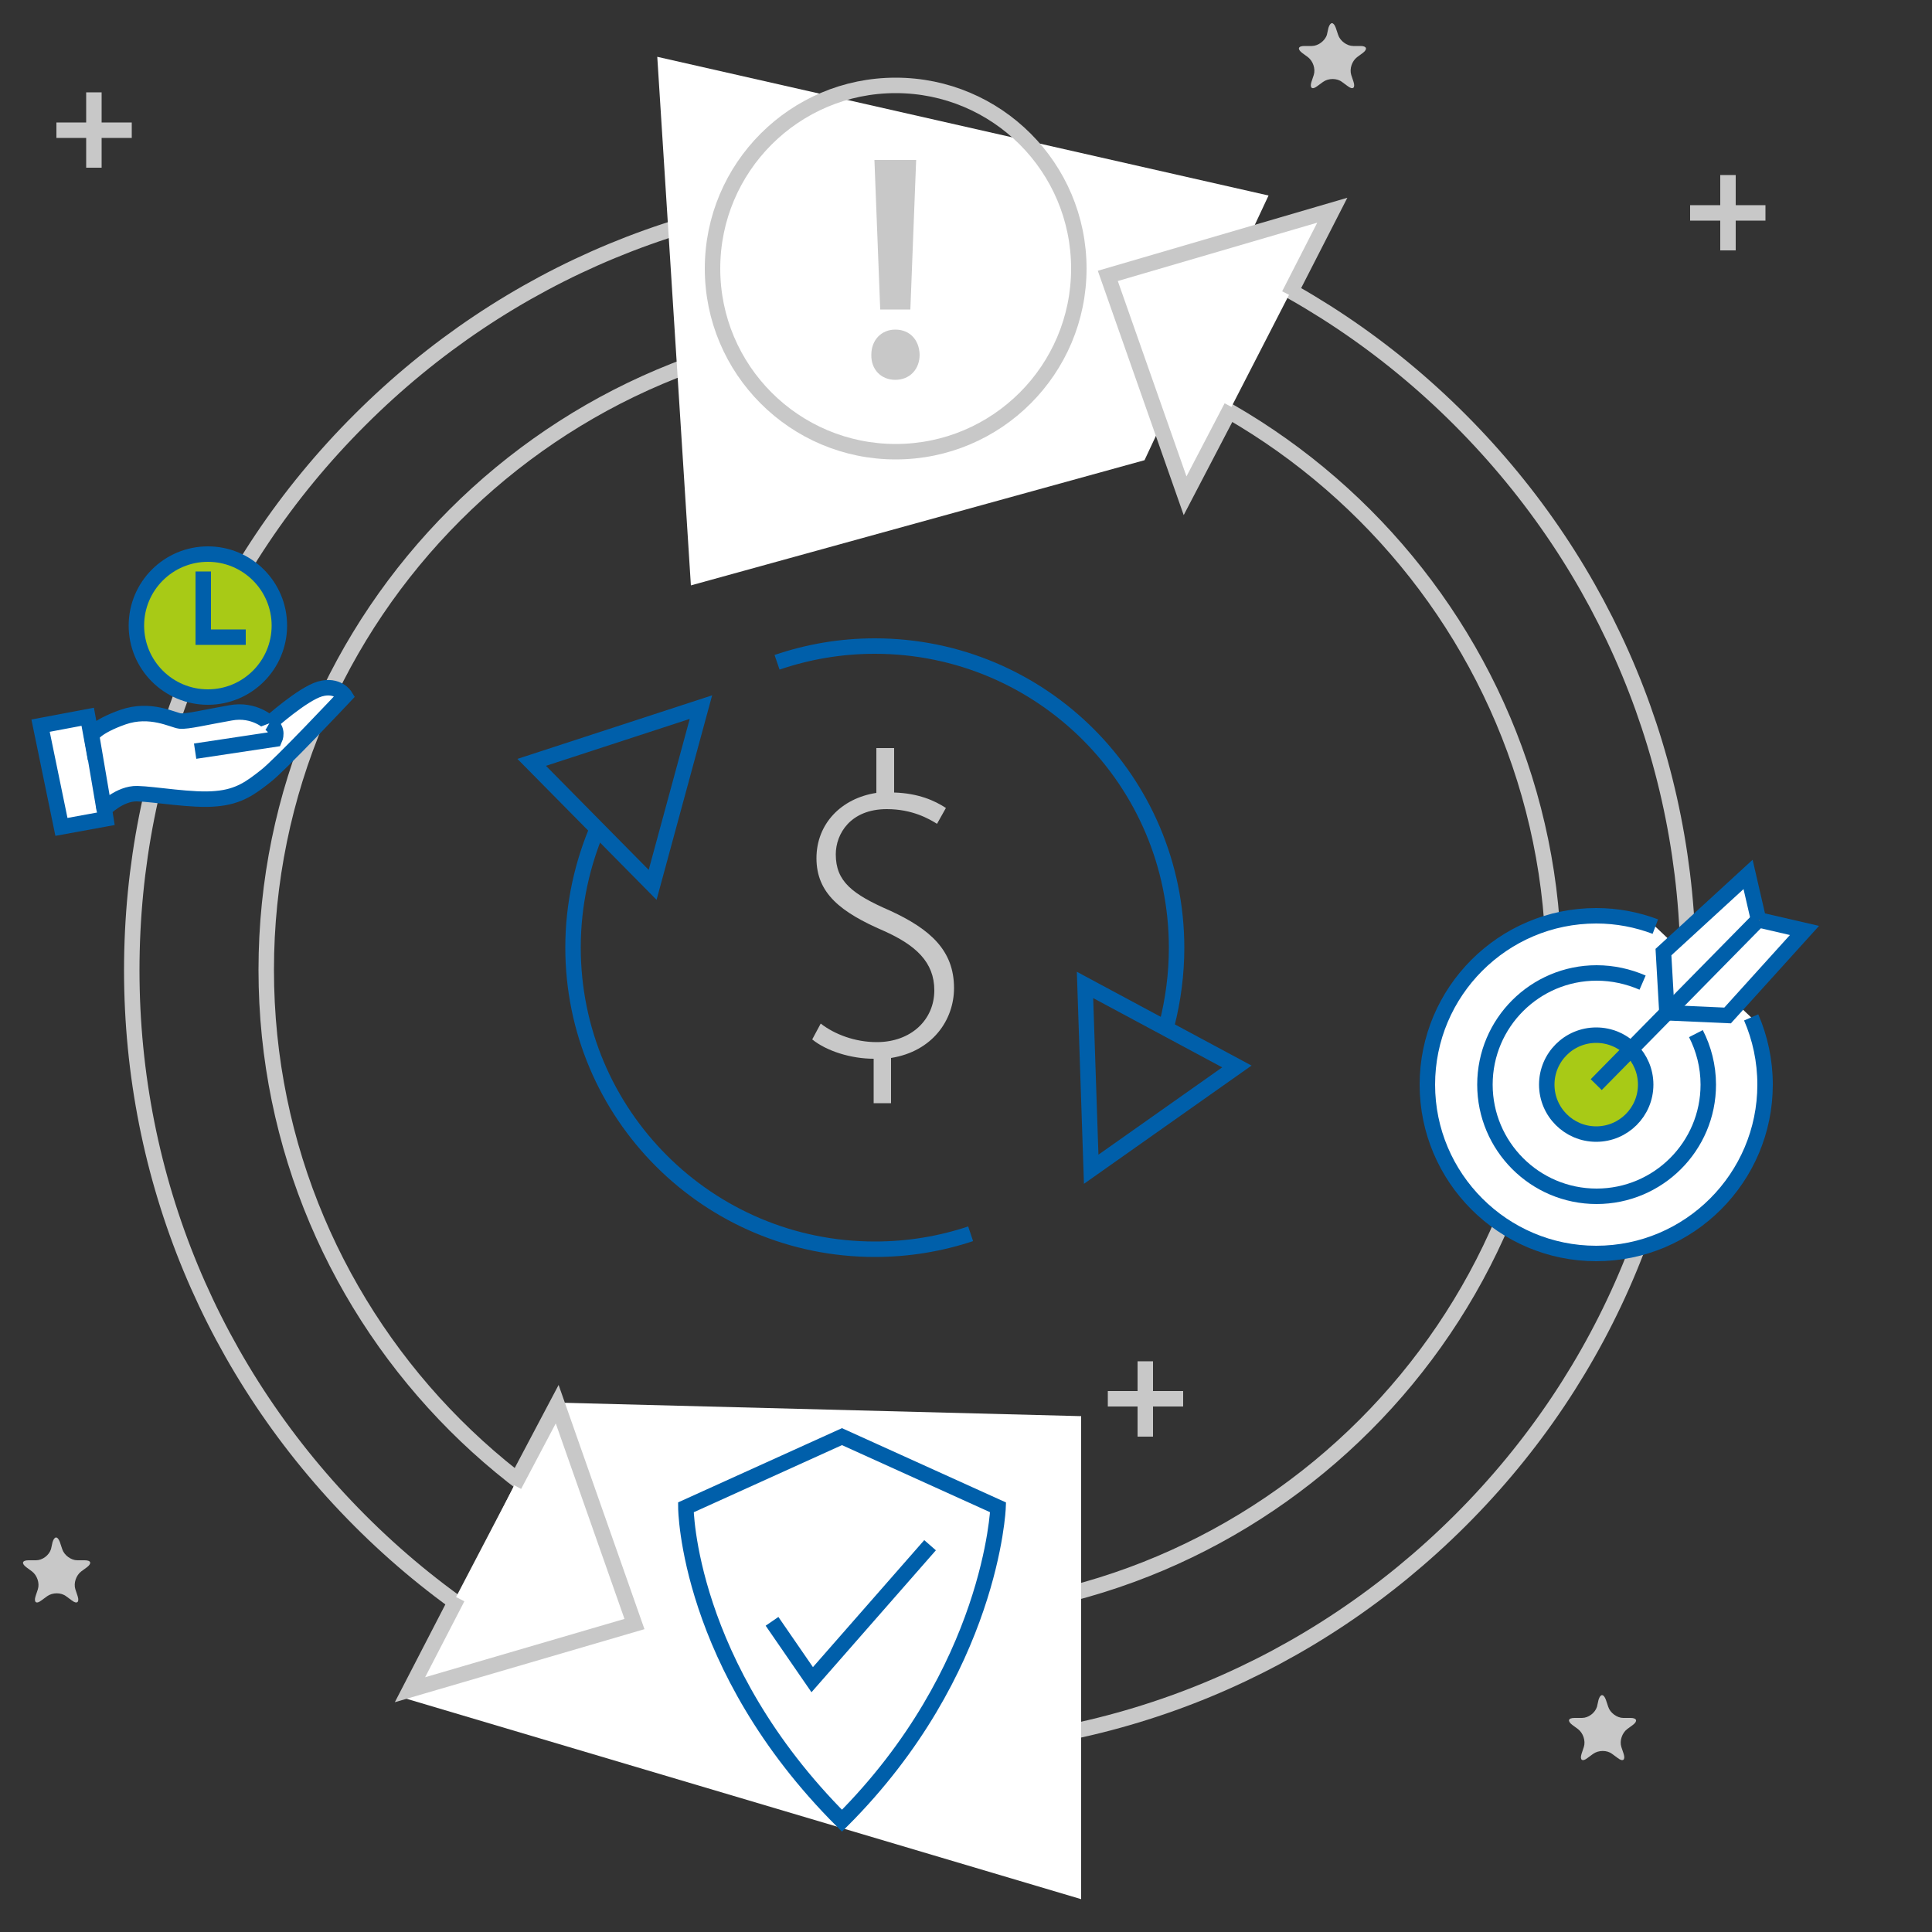<?xml version="1.0" encoding="utf-8"?>
<!-- Generator: Adobe Illustrator 19.0.0, SVG Export Plug-In . SVG Version: 6.00 Build 0)  -->
<svg version="1.1" id="Layer_1" xmlns="http://www.w3.org/2000/svg" xmlns:xlink="http://www.w3.org/1999/xlink" x="0px" y="0px"  height="400px" width="400px"
	 viewBox="0 0 500 500" style="enable-background:new 0 0 500 500;" xml:space="preserve">
<rect x="0" y="0" width="500" height="500" fill="#333333" stroke="none"/>
<style type="text/css">
	.st0{fill:none;stroke:#C8C8C8;stroke-width:4;stroke-miterlimit:10;}
	.st1{fill:#C8C8C8;}
	.st2{fill:#FFFFFF;}
	.st3{fill:#FFFFFF;stroke:#C8C8C8;stroke-width:4;stroke-miterlimit:10;}
	.st4{fill:none;stroke:#005FAA;stroke-width:4;stroke-miterlimit:10;}
	.st5{fill:#FFFFFF;stroke:#005FAA;stroke-width:4;stroke-miterlimit:10;}
	.st6{fill:#A8CA16;stroke:#005FAA;stroke-width:4;stroke-miterlimit:10;}
</style>
<g id="XMLID_857_">
	<g id="XMLID_574_">
		<line id="XMLID_575_" class="st0" x1="24.3" y1="23.9" x2="24.3" y2="43.4"/>
		<line id="XMLID_920_" class="st0" x1="34.1" y1="33.7" x2="14.6" y2="33.7"/>
	</g>
	<g id="XMLID_576_">
		<line id="XMLID_577_" class="st0" x1="296.4" y1="352.3" x2="296.4" y2="371.8"/>
		<line id="XMLID_917_" class="st0" x1="306.2" y1="362" x2="286.7" y2="362"/>
	</g>
	<g id="XMLID_578_">
		<line id="XMLID_579_" class="st0" x1="447.2" y1="45.3" x2="447.2" y2="64.8"/>
		<line id="XMLID_914_" class="st0" x1="456.9" y1="55.1" x2="437.4" y2="55.1"/>
	</g>
	<g id="XMLID_582_">
		<path id="XMLID_17_" class="st1" d="M413.7,439.9c0.5-1.6,1.3-1.6,1.9,0l0.6,1.8c0.5,1.6,2.3,2.9,3.9,2.9h1.9
			c1.6,0,1.9,0.8,0.6,1.8l-1.5,1.1c-1.3,1-2,3-1.5,4.6l0.6,1.8c0.5,1.6-0.2,2.1-1.5,1.1l-1.5-1.1c-1.3-1-3.5-1-4.9,0l-1.5,1.1
			c-1.3,1-2,0.5-1.5-1.1l0.6-1.8c0.5-1.6-0.2-3.6-1.5-4.6l-1.5-1.1c-1.3-1-1.1-1.8,0.6-1.8h1.9c1.7,0,3.4-1.3,3.9-2.9L413.7,439.9z"
			/>
	</g>
	<g id="XMLID_585_">
		<path id="XMLID_13_" class="st1" d="M343.8,7.2c0.5-1.6,1.3-1.6,1.9,0l0.6,1.8c0.5,1.6,2.3,2.9,3.9,2.9h1.9c1.6,0,1.9,0.8,0.6,1.8
			l-1.5,1.1c-1.3,1-2,3-1.5,4.6l0.6,1.8c0.5,1.6-0.2,2.1-1.5,1.1l-1.5-1.1c-1.3-1-3.5-1-4.9,0l-1.5,1.1c-1.3,1-2,0.5-1.5-1.1
			l0.6-1.8c0.5-1.6-0.2-3.6-1.5-4.6l-1.5-1.1c-1.3-1-1.1-1.8,0.6-1.8h1.9c1.6,0,3.4-1.3,3.9-2.9L343.8,7.2z"/>
	</g>
	<g id="XMLID_588_">
		<path id="XMLID_12_" class="st1" d="M13.6,399.1c0.5-1.6,1.3-1.6,1.9,0l0.6,1.8c0.5,1.6,2.3,2.9,3.9,2.9h1.9
			c1.7,0,1.9,0.8,0.6,1.8l-1.5,1.1c-1.3,1-2,3-1.5,4.6l0.6,1.8c0.5,1.6-0.2,2.1-1.5,1.1l-1.5-1.1c-1.3-1-3.5-1-4.9,0l-1.5,1.1
			c-1.3,1-2,0.5-1.5-1.1l0.6-1.8c0.5-1.6-0.2-3.6-1.5-4.6l-1.5-1.1c-1.3-1-1.1-1.8,0.6-1.8h1.9c1.7,0,3.4-1.3,3.9-2.9L13.6,399.1z"
			/>
	</g>
	<g id="XMLID_589_">
		<g id="XMLID_590_">
			<path id="XMLID_591_" class="st0" d="M93.1,108.7c38-38,88.6-59,142.4-59s104.4,20.9,142.4,59s59,88.6,59,142.4
				s-20.9,104.4-59,142.4s-88.6,59-142.4,59s-104.4-20.9-142.4-59s-59-88.6-59-142.4S55,146.7,93.1,108.7z M235.5,84.4
				c-91.9,0-166.6,74.8-166.6,166.6s74.7,166.7,166.6,166.7s166.6-74.8,166.6-166.6S327.3,84.4,235.5,84.4z"/>
		</g>
		<polygon id="XMLID_895_" class="st2" points="170.1,14.7 178.8,151.5 296.2,119.1 328.3,50.6 		"/>
		<polygon id="XMLID_894_" class="st2" points="144.3,363 104.4,439.4 279.8,491.5 279.8,366.5 		"/>
		<polyline id="XMLID_893_" class="st3" points="333.6,76.3 344.8,54.4 286.7,71.4 306.7,128.3 318.7,105.3 		"/>
		<polyline id="XMLID_892_" class="st3" points="118.4,413.5 106.1,437.3 164.2,420.3 144.2,363.4 133.1,384.4 		"/>
	</g>
	<circle id="XMLID_592_" class="st0" cx="231.8" cy="69.5" r="47.4"/>
	<g id="XMLID_593_">
		<path id="XMLID_594_" class="st4" d="M251.2,319.3c-7.8,2.6-16.1,4-24.8,4c-43.1,0-78.1-34.9-78.1-78.1c0-11.2,2.4-21.8,6.6-31.5"
			/>
		<path id="XMLID_595_" class="st4" d="M201.1,171.4c7.9-2.7,16.4-4.2,25.3-4.2c43.1,0,78.1,34.9,78.1,78.1c0,6.8-0.9,13.5-2.5,19.8
			"/>
		<polygon id="XMLID_596_" class="st4" points="282.4,302.6 280.8,254.9 320.1,276 		"/>
		<polygon id="XMLID_886_" class="st4" points="181.4,183 168.9,229 137.6,197.3 		"/>
	</g>
	<g id="XMLID_597_">
		<path id="XMLID_598_" class="st1" d="M226.1,285.6V274c-5.9,0-12.2-2-15.9-5l2.2-4.1c3.6,2.8,8.9,4.8,14.5,4.8
			c8.9,0,14.9-5.8,14.9-13.4c0-7.3-4.8-11.7-13.1-15.4c-11.1-4.8-17.4-9.7-17.4-18.8c0-8.9,6.4-15.5,15.5-16.9v-11.6h4.6v11.5
			c6.3,0.2,10.5,2.1,13.4,4l-2.3,4.1c-2.1-1.3-6.4-3.8-13-3.8c-9.4,0-13.2,6.4-13.2,11.7c0,7,4.2,10.3,14.1,14.6
			c10.4,4.8,16.5,10.3,16.5,20c0,8.3-5.6,16.4-16.3,18.1v11.7h-4.5V285.6z"/>
	</g>
	<g id="XMLID_600_">
		<path id="XMLID_601_" class="st5" d="M453.2,263.3c2.3,5.3,3.6,11.2,3.6,17.4c0,24.1-19.6,43.7-43.7,43.7s-43.7-19.6-43.7-43.7
			S389,237,413.1,237c5.4,0,10.5,1,15.3,2.8"/>
		<path id="XMLID_602_" class="st5" d="M438.9,267.5c2,3.9,3.2,8.4,3.2,13.2c0,16-13,28.9-28.9,28.9c-16,0-28.9-13-28.9-28.9
			c0-16,13-28.9,28.9-28.9c4.2,0,8.2,0.9,11.9,2.5"/>
		<polyline id="XMLID_603_" class="st5" points="431.4,262.1 430.5,246.4 452.4,226.3 455.1,238 		"/>
		<polyline id="XMLID_878_" class="st5" points="431.4,262.1 447.1,262.8 467,240.8 455.3,238.1 		"/>
		<circle id="XMLID_604_" class="st6" cx="413.1" cy="280.7" r="12.8"/>
		<line id="XMLID_605_" class="st4" x1="413.1" y1="280.7" x2="455.1" y2="238"/>
	</g>
	<g id="XMLID_606_">
		<g id="XMLID_607_">
			<path id="XMLID_608_" class="st1" d="M225.5,91.8c0-3.8,2.6-6.5,6.2-6.5c3.8,0,6.2,2.7,6.3,6.5c0,3.7-2.5,6.5-6.3,6.5
				C228,98.3,225.4,95.6,225.5,91.8z M227.8,80.1l-1.5-38.7h10.8l-1.5,38.7H227.8z"/>
		</g>
	</g>
	<path id="XMLID_611_" class="st4" d="M217.9,471.2c-40.2-40.2-40.4-81.1-40.4-81.1l40.4-18.3l40.4,18.3
		C258.3,390.1,256.7,432.4,217.9,471.2z"/>
	<polyline id="XMLID_612_" class="st4" points="199.8,419.6 210.2,434.7 240.7,399.9 	"/>
	<g id="XMLID_616_">
		<g id="XMLID_617_">
			<path id="XMLID_618_" class="st5" d="M10.5,187.8l5.4,26.2l11.5-2.1l-0.4-2.5c0,0,4-4.1,8.5-4s14.4,1.9,20.4,1.3
				c6-0.5,9.1-2.9,12.8-5.8c3.7-2.8,20.6-20.8,20.6-20.8s-1.9-3.1-6.5-1.8c-4.5,1.3-13,8.9-13,8.9s-3.9-3.9-10.2-2.7
				c-6.3,1.1-11.2,2.3-13,2.1s-7.7-3.5-14.8-1s-8.2,4.8-8.2,4.8l-0.9-4.9L10.5,187.8z"/>
			<line id="XMLID_619_" class="st4" x1="23.7" y1="190.3" x2="27" y2="209.7"/>
			<path id="XMLID_620_" class="st5" d="M50.5,194.4l20.6-3.1c0,0,1.2-2.6-1.4-4.1"/>
		</g>
		<g id="XMLID_621_">
			<circle id="XMLID_622_" class="st6" cx="53.8" cy="161.9" r="18.5"/>
			<polyline id="XMLID_623_" class="st4" points="52.6,147.9 52.6,164.9 63.6,164.9 			"/>
		</g>
	</g>
</g>
</svg>
